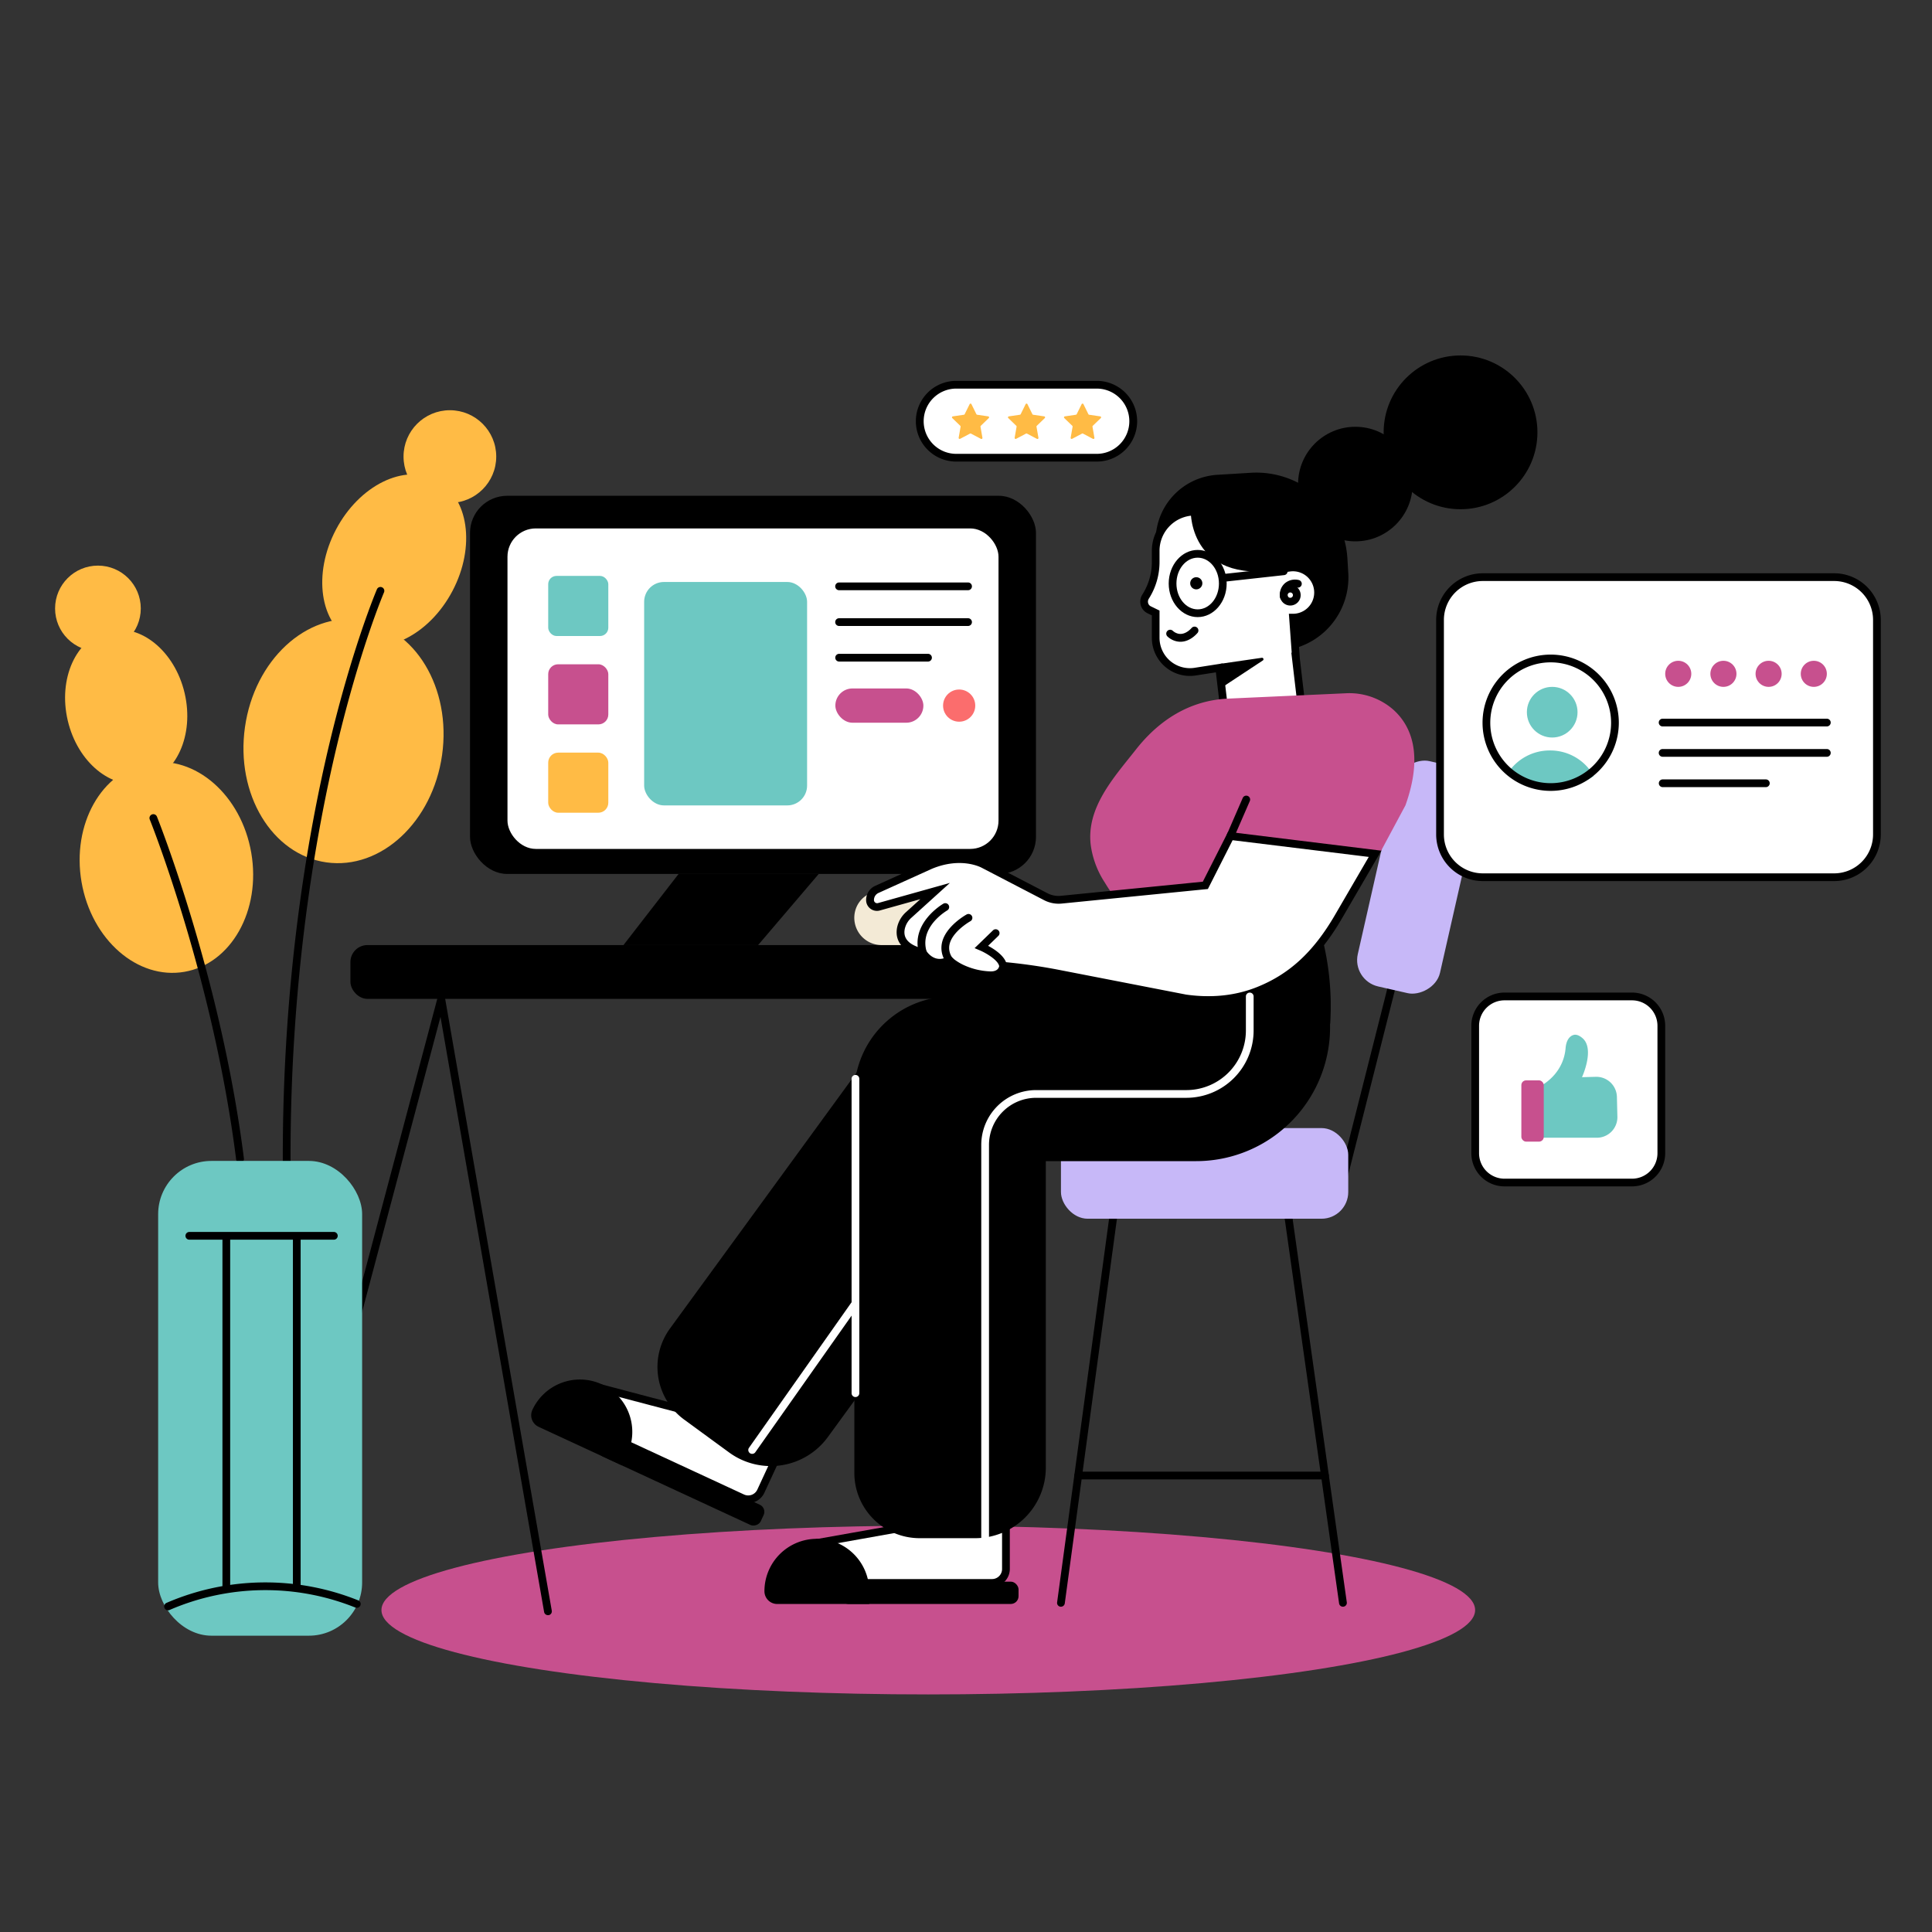 <svg id="Layer_1" data-name="Layer 1" xmlns="http://www.w3.org/2000/svg" viewBox="0 0 1000 1000"><rect x="0" y="0" width="1000" height="1000" fill="#333333" stroke="none"/><defs><style>.cls-1{fill:#C7508E;}.cls-2{fill:#fff;}.cls-3{fill:#ffbb45;}.cls-4{fill:#6dc8c2;}.cls-5{fill:#fb6d6d;}.cls-6{fill:#c7b8f8;}.cls-7{fill:#f3ead6;}</style></defs><ellipse class="cls-1" cx="480.48" cy="833.36" rx="283.04" ry="43.67"/><rect x="346.92" y="720.28" width="11.55" height="92.2" rx="4.02" transform="translate(-490.95 764.22) rotate(-65.14)"/><path class="cls-2" d="M313.21,719.14l38,10,51.33,23.79-8.76,18.92a7.2,7.2,0,0,1-9.55,3.5l-67.57-31.3Z"/><path d="M387.24,778a9.12,9.12,0,0,1-3.85-.85L314.83,745.4l-4-29,41.24,10.89L405.2,752l-9.61,20.74A9.2,9.2,0,0,1,387.24,778ZM318.5,742.69l66.57,30.85A5.19,5.19,0,0,0,392,771l7.93-17.11L350.53,731l-34.93-9.19Z"/><path d="M322,758.52l-43.22-20a6.61,6.61,0,0,1-3.22-8.77h0a27.12,27.12,0,0,1,36-13.2h0a27.11,27.11,0,0,1,13.2,36Z"/><path d="M662.17,336.89,640,338.24a38.27,38.27,0,0,1-40.52-35.87l-1.25-20.61a34,34,0,0,1,31.9-36l17.28-1.05a47.26,47.26,0,0,1,50,44.3l.46,7.6A38.06,38.06,0,0,1,662.17,336.89Z"/><path d="M283.63,836a2,2,0,0,1-2-1.66L228,526.33l-81.8,307.85a2,2,0,0,1-3.87-1L228.8,507.69l56.8,326A2,2,0,0,1,284,836,2,2,0,0,1,283.63,836Z"/><rect x="181.38" y="489.17" width="422.55" height="27.84" rx="8.79"/><rect class="cls-2" x="476.5" y="199.14" width="109.62" height="37.78" rx="18.89"/><path d="M567.24,238.91H495.39a20.89,20.89,0,1,1,0-41.77h71.85a20.89,20.89,0,1,1,0,41.77Zm-71.85-37.77a16.89,16.89,0,1,0,0,33.77h71.85a16.89,16.89,0,1,0,0-33.77Z"/><path class="cls-3" d="M507.69,227.13l-5.12-2.7a.53.53,0,0,0-.49,0l-5.12,2.7a.53.53,0,0,1-.76-.56l1-5.7a.55.55,0,0,0-.16-.47l-4.14-4a.52.52,0,0,1,.29-.89l5.73-.84a.5.5,0,0,0,.39-.28l2.57-5.19a.52.52,0,0,1,.94,0l2.56,5.19a.52.52,0,0,0,.4.28l5.72.84a.52.52,0,0,1,.29.89l-4.14,4a.54.54,0,0,0-.15.47l1,5.7A.53.53,0,0,1,507.69,227.13Z"/><path class="cls-3" d="M536.68,227.13l-5.12-2.7a.53.53,0,0,0-.49,0l-5.12,2.7a.53.53,0,0,1-.77-.56l1-5.7a.52.52,0,0,0-.15-.47l-4.14-4a.52.52,0,0,1,.29-.89l5.73-.84a.5.5,0,0,0,.39-.28l2.56-5.19a.53.53,0,0,1,.95,0l2.56,5.19a.5.5,0,0,0,.39.28l5.73.84a.52.52,0,0,1,.29.89l-4.14,4a.52.52,0,0,0-.15.47l1,5.7A.53.53,0,0,1,536.68,227.13Z"/><path class="cls-3" d="M565.67,227.13l-5.12-2.7a.53.53,0,0,0-.49,0l-5.12,2.7a.53.53,0,0,1-.77-.56l1-5.7a.54.54,0,0,0-.15-.47l-4.14-4a.52.52,0,0,1,.29-.89l5.72-.84a.53.53,0,0,0,.4-.28l2.56-5.19a.52.52,0,0,1,.94,0l2.56,5.19a.53.53,0,0,0,.4.28l5.73.84a.52.52,0,0,1,.29.89l-4.15,4a.54.54,0,0,0-.15.47l1,5.7A.53.53,0,0,1,565.67,227.13Z"/><rect x="243.28" y="256.62" width="292.94" height="195.73" rx="19.22"/><rect class="cls-2" x="262.67" y="273.51" width="254.16" height="165.89" rx="14.65"/><rect class="cls-4" x="333.41" y="301.23" width="84.34" height="115.65" rx="10.26"/><rect class="cls-4" x="283.75" y="298.09" width="31.11" height="31.11" rx="4.29"/><rect class="cls-1" x="283.75" y="343.83" width="31.11" height="31.11" rx="5.12"/><rect class="cls-3" x="283.75" y="389.56" width="31.11" height="31.11" rx="5.18"/><path d="M501.07,305.49H434.31a2,2,0,1,1,0-4h66.76a2,2,0,0,1,0,4Z"/><path d="M501.07,324H434.31a2,2,0,0,1,0-4h66.76a2,2,0,0,1,0,4Z"/><path d="M480.34,342.42h-46a2,2,0,0,1,0-4h46a2,2,0,0,1,0,4Z"/><rect class="cls-1" x="432.38" y="356.34" width="45.56" height="17.74" rx="8.87"/><circle class="cls-5" cx="496.46" cy="365.22" r="8.33"/><polygon points="392.39 489.17 322.71 489.17 351.24 452.35 423.78 452.35 392.39 489.17"/><path d="M693.7,618.16a2.05,2.05,0,0,1-.49-.06,2,2,0,0,1-1.45-2.43l26.32-104a2,2,0,1,1,3.88,1l-26.32,104A2,2,0,0,1,693.7,618.16Z"/><path d="M549.15,831.63a1.23,1.23,0,0,1-.27,0,2,2,0,0,1-1.72-2.25l26.93-198.81a2,2,0,1,1,4,.53L551.13,829.9A2,2,0,0,1,549.15,831.63Z"/><rect class="cls-6" x="674.45" y="432.23" width="119.61" height="43.64" rx="13.99" transform="translate(128.88 1069.52) rotate(-77.21)"/><path d="M695.11,831.63a2,2,0,0,1-2-1.72L665,631.09a2,2,0,1,1,4-.56l28.1,198.82a2,2,0,0,1-1.7,2.26A1.32,1.32,0,0,1,695.11,831.63Z"/><path d="M685.8,765.73H558.07a2,2,0,0,1,0-4H685.8a2,2,0,0,1,0,4Z"/><rect class="cls-6" x="549.15" y="583.89" width="148.7" height="46.92" rx="13.82"/><circle cx="701.53" cy="250.55" r="29.65"/><circle cx="755.97" cy="223.78" r="39.8"/><path class="cls-2" d="M682.16,306.67a13,13,0,0,0-13-13,13.68,13.68,0,0,0-1.82.14l-2.49-34.12-48.53,5.21a20.3,20.3,0,0,0-18.15,20.19v5.49a33.51,33.51,0,0,1-5.1,18l-.09.13,0,.05a4.69,4.69,0,0,0,1.84,6.8l3.38,1.66v12.86a17.7,17.7,0,0,0,20.44,17.49l12.46-1.94L633.6,367l39.67-4.68-2.69-22.81h.12l-1.45-19.85A13,13,0,0,0,682.16,306.67Z"/><path d="M631.85,369.22,629.34,348l-10.4,1.62a19.7,19.7,0,0,1-22.74-19.47V318.52l-2.27-1.11a6.64,6.64,0,0,1-3.49-4.19,6.85,6.85,0,0,1,.85-5.5l.11-.17a31.4,31.4,0,0,0,4.8-16.95v-5.49a22.26,22.26,0,0,1,19.92-22.18l50.59-5.43,2.5,34.19a15,15,0,0,1,2.18,29.79l1.43,19.71h0l2.7,22.88Zm1-25.84,2.52,21.4,35.7-4.21-2.68-22.73.2,0-1.47-20.15h2.14a11,11,0,0,0-.06-22,11.38,11.38,0,0,0-1.54.12l-2.12.3L663,261.92l-46.48,5a18.27,18.27,0,0,0-16.35,18.2v5.49a35.39,35.39,0,0,1-5.43,19.1l-.1.16a2.84,2.84,0,0,0-.37,2.29,2.61,2.61,0,0,0,1.39,1.67l4.51,2.2v14.11a15.71,15.71,0,0,0,18.12,15.52Z"/><path d="M611,332.17a8.92,8.92,0,0,1-1.52-.13,10.1,10.1,0,0,1-5.16-2.56,2,2,0,0,1,2.7-3,6.31,6.31,0,0,0,3.11,1.57c3.7.61,6.61-3,6.64-3a2,2,0,0,1,3.15,2.46C619.71,327.74,616.18,332.17,611,332.17Z"/><circle cx="619.19" cy="301.91" r="3.15"/><path d="M667.84,313.42a5.38,5.38,0,1,1,5.38-5.38A5.38,5.38,0,0,1,667.84,313.42Zm0-6.76a1.38,1.38,0,1,0,1.38,1.38A1.38,1.38,0,0,0,667.84,306.66Z"/><path class="cls-1" d="M635.64,361.6l60.86-2.76a34.56,34.56,0,0,1,24.86,8.65c8.77,8,15.63,22.69,6.08,49.39L714,441.93l-76-9.2-13.13,25.54-47.7,5.45c-1.18.13-4.83-6.15-5.34-6.94a47,47,0,0,1-7.24-19.19c-2.5-19.52,12-35.2,23.23-49.47C599.74,372.9,615.58,362.51,635.64,361.6Z"/><path d="M664.58,310.92a2,2,0,0,1-2-1.61,7.85,7.85,0,0,1,2.48-7.42,8.18,8.18,0,0,1,7.26-1.65,2,2,0,0,1-1.07,3.86,4.12,4.12,0,0,0-3.55.79,3.85,3.85,0,0,0-1.2,3.63,2,2,0,0,1-1.56,2.36A2.85,2.85,0,0,1,664.58,310.92Z"/><path d="M616.34,264.92s-.65,40.29,51.41,28.85l-2.88-34.06Z"/><path d="M619.92,319.41c-8.26,0-15-7.79-15-17.38s6.73-17.38,15-17.38,15,7.8,15,17.38S628.19,319.41,619.92,319.41Zm0-30.76c-6.06,0-11,6-11,13.38s4.93,13.38,11,13.38,11-6,11-13.38S626,288.65,619.92,288.65Z"/><path d="M688.44,529.89H612V479.15h70.63a142.48,142.48,0,0,1,5.85,50.74Z"/><path class="cls-7" d="M495.73,489.17H456.35a14.14,14.14,0,0,1-13.61-18.06h0a13.62,13.62,0,0,1,13.09-9.81h40.41a13.62,13.62,0,0,1,12.9,9.23h0A14.12,14.12,0,0,1,495.73,489.17Z"/><path class="cls-2" d="M636.82,432.73l-12.94,25.54-74.53,7.42a14.43,14.43,0,0,1-8.08-1.55L509,447.38s-11.27-6.31-27.56.49L454,460.32a6,6,0,0,0-3.6,6v.06a3.61,3.61,0,0,0,4.55,3L484,461.23l-13.61,12.31a13,13,0,0,0-4,6.79c-.92,4.27.19,10.06,11.25,12.7,0,0,5.09,8.55,13.75,4,.05,0,1.28,1.09,1.38,1.16a27.34,27.34,0,0,0,4.32,2.73,37.45,37.45,0,0,0,15.3,3.89c3.3.16,6.4-1.28,6.83-4.86l2.78.29q13,1.33,25.89,3.82l65.73,12.71c18,2.55,30.88-1.3,37.45-3.9,19.2-7.59,31.64-21.09,41.62-38.24l19-32.71Z"/><path d="M625.37,519.63a85.77,85.77,0,0,1-12-.87l-.1,0L547.5,506c-8.48-1.64-17.13-2.91-25.71-3.8l-1.08-.11c-1.22,3.07-4.4,4.9-8.43,4.7a39.63,39.63,0,0,1-16.12-4.11,31,31,0,0,1-4.63-2.92l-.39-.34-.07-.06c-7,2.93-12.38-1.31-14.69-4.61-12.47-3.27-12.86-10.69-12-14.87a14.82,14.82,0,0,1,4.66-7.85l7.32-6.62-20.94,5.85a5.61,5.61,0,0,1-7.07-4.61,8,8,0,0,1,4.71-8.16l27.55-12.47c17.05-7.12,28.87-.69,29.37-.41l32.17,16.72a12.39,12.39,0,0,0,7,1.34l73.43-7.31,13.08-25.81L715,440.31l-20.57,35.34c-11.48,19.71-25,32.13-42.61,39.09A71.54,71.54,0,0,1,625.37,519.63Zm-11.43-4.83c13.1,1.85,25.35.58,36.39-3.78,16.94-6.7,29.47-18.23,40.62-37.38l17.52-30.1L638,434.89l-12.8,25.26-75.62,7.53a16.4,16.4,0,0,1-9.2-1.77l-32.23-16.75c-.48-.26-10.76-5.76-25.87.56l-27.46,12.42a4,4,0,0,0-2.45,3.92,1.64,1.64,0,0,0,2.05,1.38L491.66,457l-19.89,18a10.87,10.87,0,0,0-3.44,5.72c-1.09,5.05,2.19,8.53,9.76,10.33l.82.2.43.73c.43.7,4.38,6.79,11.11,3.25,1.26-.66,2.09.08,3.35,1.2l.23.21a26.53,26.53,0,0,0,4,2.49,35.67,35.67,0,0,0,14.48,3.66c1.31.06,4.39-.1,4.74-3.1l.23-2,4.75.49c8.69.89,17.46,2.18,26.06,3.85Zm-121.62-16h0Z"/><rect x="435" y="818.66" width="92.2" height="11.55" rx="4.02"/><path class="cls-2" d="M425.41,798.17l38.68-6.9h56.58v20.86a7.19,7.19,0,0,1-7.19,7.19H439Z"/><path d="M513.48,821.32H437.93L422.1,796.73l42-7.46h58.58v22.86A9.2,9.2,0,0,1,513.48,821.32Zm-73.37-4h73.37a5.2,5.2,0,0,0,5.19-5.19V793.27h-54.4l-35.56,6.34Z"/><path d="M377.43,751.82l-23.25-17a33.78,33.78,0,0,1-7.39-47.2l101.3-138.92a49.54,49.54,0,0,1,69.23-10.84h0a49.54,49.54,0,0,1,10.84,69.23L428.48,743.83A36.54,36.54,0,0,1,377.43,751.82Z"/><path d="M619.14,601h-177V566.22a50.46,50.46,0,0,1,50.46-50.45H688.44V531.7A69.3,69.3,0,0,1,619.14,601Z"/><path d="M504.74,796.16H476a33.79,33.79,0,0,1-33.79-33.78V596.73h99.1V759.62A36.53,36.53,0,0,1,504.74,796.16Z"/><path class="cls-2" d="M389.31,752.52a2,2,0,0,1-1.63-3.15l52.86-75a2,2,0,0,1,3.27,2.31l-52.86,75A2,2,0,0,1,389.31,752.52Z"/><path class="cls-2" d="M509.9,797.79a2,2,0,0,1-2-2V592.61a28.4,28.4,0,0,1,28.37-28.38h77.78a30.85,30.85,0,0,0,30.82-30.82V515.77a2,2,0,0,1,4,0v17.64a34.86,34.86,0,0,1-34.82,34.82H536.27a24.4,24.4,0,0,0-24.37,24.38V795.79A2,2,0,0,1,509.9,797.79Z"/><path d="M477.62,495a2,2,0,0,1-1.91-1.44c-4.64-15.89,12.39-25.71,12.57-25.81a2,2,0,1,1,2,3.48h0a29.55,29.55,0,0,0-6.94,5.94c-4,4.82-5.31,9.95-3.75,15.27a2,2,0,0,1-1.36,2.48A2.24,2.24,0,0,1,477.62,495Z"/><path d="M491.38,499a2,2,0,0,1-1.65-.88,12.59,12.59,0,0,1-2.12-10.34c2-8.42,12.17-14.15,12.61-14.39a2,2,0,1,1,1.94,3.49c-.16.1-9.08,5.16-10.66,11.83a8.67,8.67,0,0,0,1.53,7.16,2,2,0,0,1-1.65,3.13Z"/><path d="M519.21,502a2,2,0,0,1-2-1.76c-.39-3.2-6.9-7-10-8.31l-2.76-1.18,9.58-9.27a2,2,0,0,1,2.78,2.87l-5.37,5.2c3.51,1.88,9.17,5.6,9.73,10.21a2,2,0,0,1-1.74,2.22Z"/><path d="M449.91,830.22H402.28a6.61,6.61,0,0,1-6.61-6.61h0a27.13,27.13,0,0,1,27.12-27.12h0a27.12,27.12,0,0,1,27.12,27.12Z"/><path d="M632.92,301.17a2,2,0,0,1-.22-4l31.54-3.49a2,2,0,0,1,.44,4l-31.54,3.48Z"/><path d="M631.34,343.63l1.41,12,20.88-13.77a.76.76,0,0,0-.53-1.39Z"/><path d="M636.82,434.73a2,2,0,0,1-.8-.16,2,2,0,0,1-1-2.63l8.2-18.88a2,2,0,1,1,3.67,1.59l-8.21,18.88A2,2,0,0,1,636.82,434.73Z"/><path class="cls-2" d="M442.78,723.11a2,2,0,0,1-2-2V558.39a2,2,0,0,1,4,0V721.11A2,2,0,0,1,442.78,723.11Z"/><rect class="cls-2" x="745.36" y="298.73" width="226.13" height="155.32" rx="22.12"/><path d="M949.37,456.05H767.48a24.15,24.15,0,0,1-24.12-24.12V320.85a24.15,24.15,0,0,1,24.12-24.12H949.37a24.15,24.15,0,0,1,24.12,24.12V431.93A24.15,24.15,0,0,1,949.37,456.05ZM767.48,300.73a20.14,20.14,0,0,0-20.12,20.12V431.93a20.14,20.14,0,0,0,20.12,20.12H949.37a20.15,20.15,0,0,0,20.12-20.12V320.85a20.14,20.14,0,0,0-20.12-20.12Z"/><circle class="cls-1" cx="868.66" cy="348.77" r="6.75"/><circle class="cls-1" cx="892.04" cy="348.77" r="6.75"/><circle class="cls-1" cx="915.43" cy="348.77" r="6.75"/><circle class="cls-1" cx="938.82" cy="348.77" r="6.75"/><circle class="cls-4" cx="803.42" cy="368.63" r="13.11"/><path class="cls-4" d="M802.26,388.44a25.81,25.81,0,0,0-21.94,11.94,37.3,37.3,0,0,0,44.62,1.25A25.75,25.75,0,0,0,802.26,388.44Z"/><path d="M945.57,376h-85a2,2,0,1,1,0-4h85a2,2,0,0,1,0,4Z"/><path d="M945.57,391.7h-85a2,2,0,0,1,0-4h85a2,2,0,0,1,0,4Z"/><path d="M914,407.42H860.61a2,2,0,0,1,0-4H914a2,2,0,0,1,0,4Z"/><path d="M802.63,409.36a35.27,35.27,0,1,1,35.27-35.27A35.31,35.31,0,0,1,802.63,409.36Zm0-66.53a31.27,31.27,0,1,0,31.27,31.26A31.3,31.3,0,0,0,802.63,342.83Z"/><rect class="cls-2" x="763.59" y="515.77" width="96.3" height="96.3" rx="15.16"/><path d="M844.73,614.07h-66a17.18,17.18,0,0,1-17.17-17.16v-66a17.18,17.18,0,0,1,17.17-17.16h66a17.18,17.18,0,0,1,17.17,17.16v66A17.18,17.18,0,0,1,844.73,614.07Zm-66-96.3a13.18,13.18,0,0,0-13.17,13.16v66a13.18,13.18,0,0,0,13.17,13.16h66a13.18,13.18,0,0,0,13.17-13.16v-66a13.18,13.18,0,0,0-13.17-13.16Z"/><path class="cls-4" d="M796.34,586.71V564.08a2.23,2.23,0,0,1,1.15-2c3.16-1.77,11.85-7.66,12.86-19.59.37-4.31,2.26-6.34,4.25-6.83,2.3-.56,4.67,1.84,5,2.16,5.41,5.64-.24,18.57-.76,19.73l7.15-.19a10.65,10.65,0,0,1,10.92,10.39l.25,10.24a10.64,10.64,0,0,1-10.64,10.9H798.58A2.24,2.24,0,0,1,796.34,586.71Z"/><rect class="cls-1" x="787.45" y="559.19" width="11.6" height="31.72" rx="2.46"/><circle class="cls-3" cx="232.86" cy="236.32" r="23.99"/><ellipse class="cls-3" cx="204.04" cy="290.03" rx="46.93" ry="34.08" transform="translate(-147.65 335.41) rotate(-62.23)"/><ellipse class="cls-3" cx="177.29" cy="381.67" rx="63.4" ry="51.53" transform="matrix(0.14, -0.99, 0.99, 0.14, -224.87, 505.68)"/><circle class="cls-3" cx="50.69" cy="314.94" r="22.18"/><ellipse class="cls-3" cx="65.33" cy="365.84" rx="31.07" ry="40.41" transform="translate(-81.71 24.54) rotate(-13.18)"/><ellipse class="cls-3" cx="86.11" cy="448.97" rx="44.57" ry="54.85" transform="translate(-74.92 21.12) rotate(-9.77)"/><path d="M124.22,601.86a2,2,0,0,1-2-1.75C110.41,506.42,77.87,425,77.54,424.23a2,2,0,1,1,3.71-1.49c.33.81,33.06,82.65,45,176.87a2,2,0,0,1-1.74,2.24Z"/><path d="M148.38,602.89a2,2,0,0,1-2-2c-.25-94,13-169.37,24.15-216.09C182.63,334.13,195,305.27,195.1,305a2,2,0,0,1,3.67,1.59c-.12.28-12.36,28.9-24.38,79.28-11.09,46.48-24.26,121.53-24,215a2,2,0,0,1-2,2Z"/><rect class="cls-4" x="81.86" y="600.89" width="105.58" height="245.74" rx="27.57"/><path d="M87,833.5a2,2,0,0,1-1.84-1.21,2,2,0,0,1,1-2.63,128.82,128.82,0,0,1,99.33-1.28,2,2,0,0,1-1.49,3.71,124.86,124.86,0,0,0-96.26,1.24A2,2,0,0,1,87,833.5Z"/><path d="M172.8,641.66H98a2,2,0,0,1,0-4H172.8a2,2,0,1,1,0,4Z"/><path d="M153.61,823.05a2,2,0,0,1-2-2V640.25a2,2,0,0,1,4,0v180.8A2,2,0,0,1,153.61,823.05Z"/><path d="M117.14,823.05a2,2,0,0,1-2-2V640.25a2,2,0,0,1,4,0v180.8A2,2,0,0,1,117.14,823.05Z"/></svg>